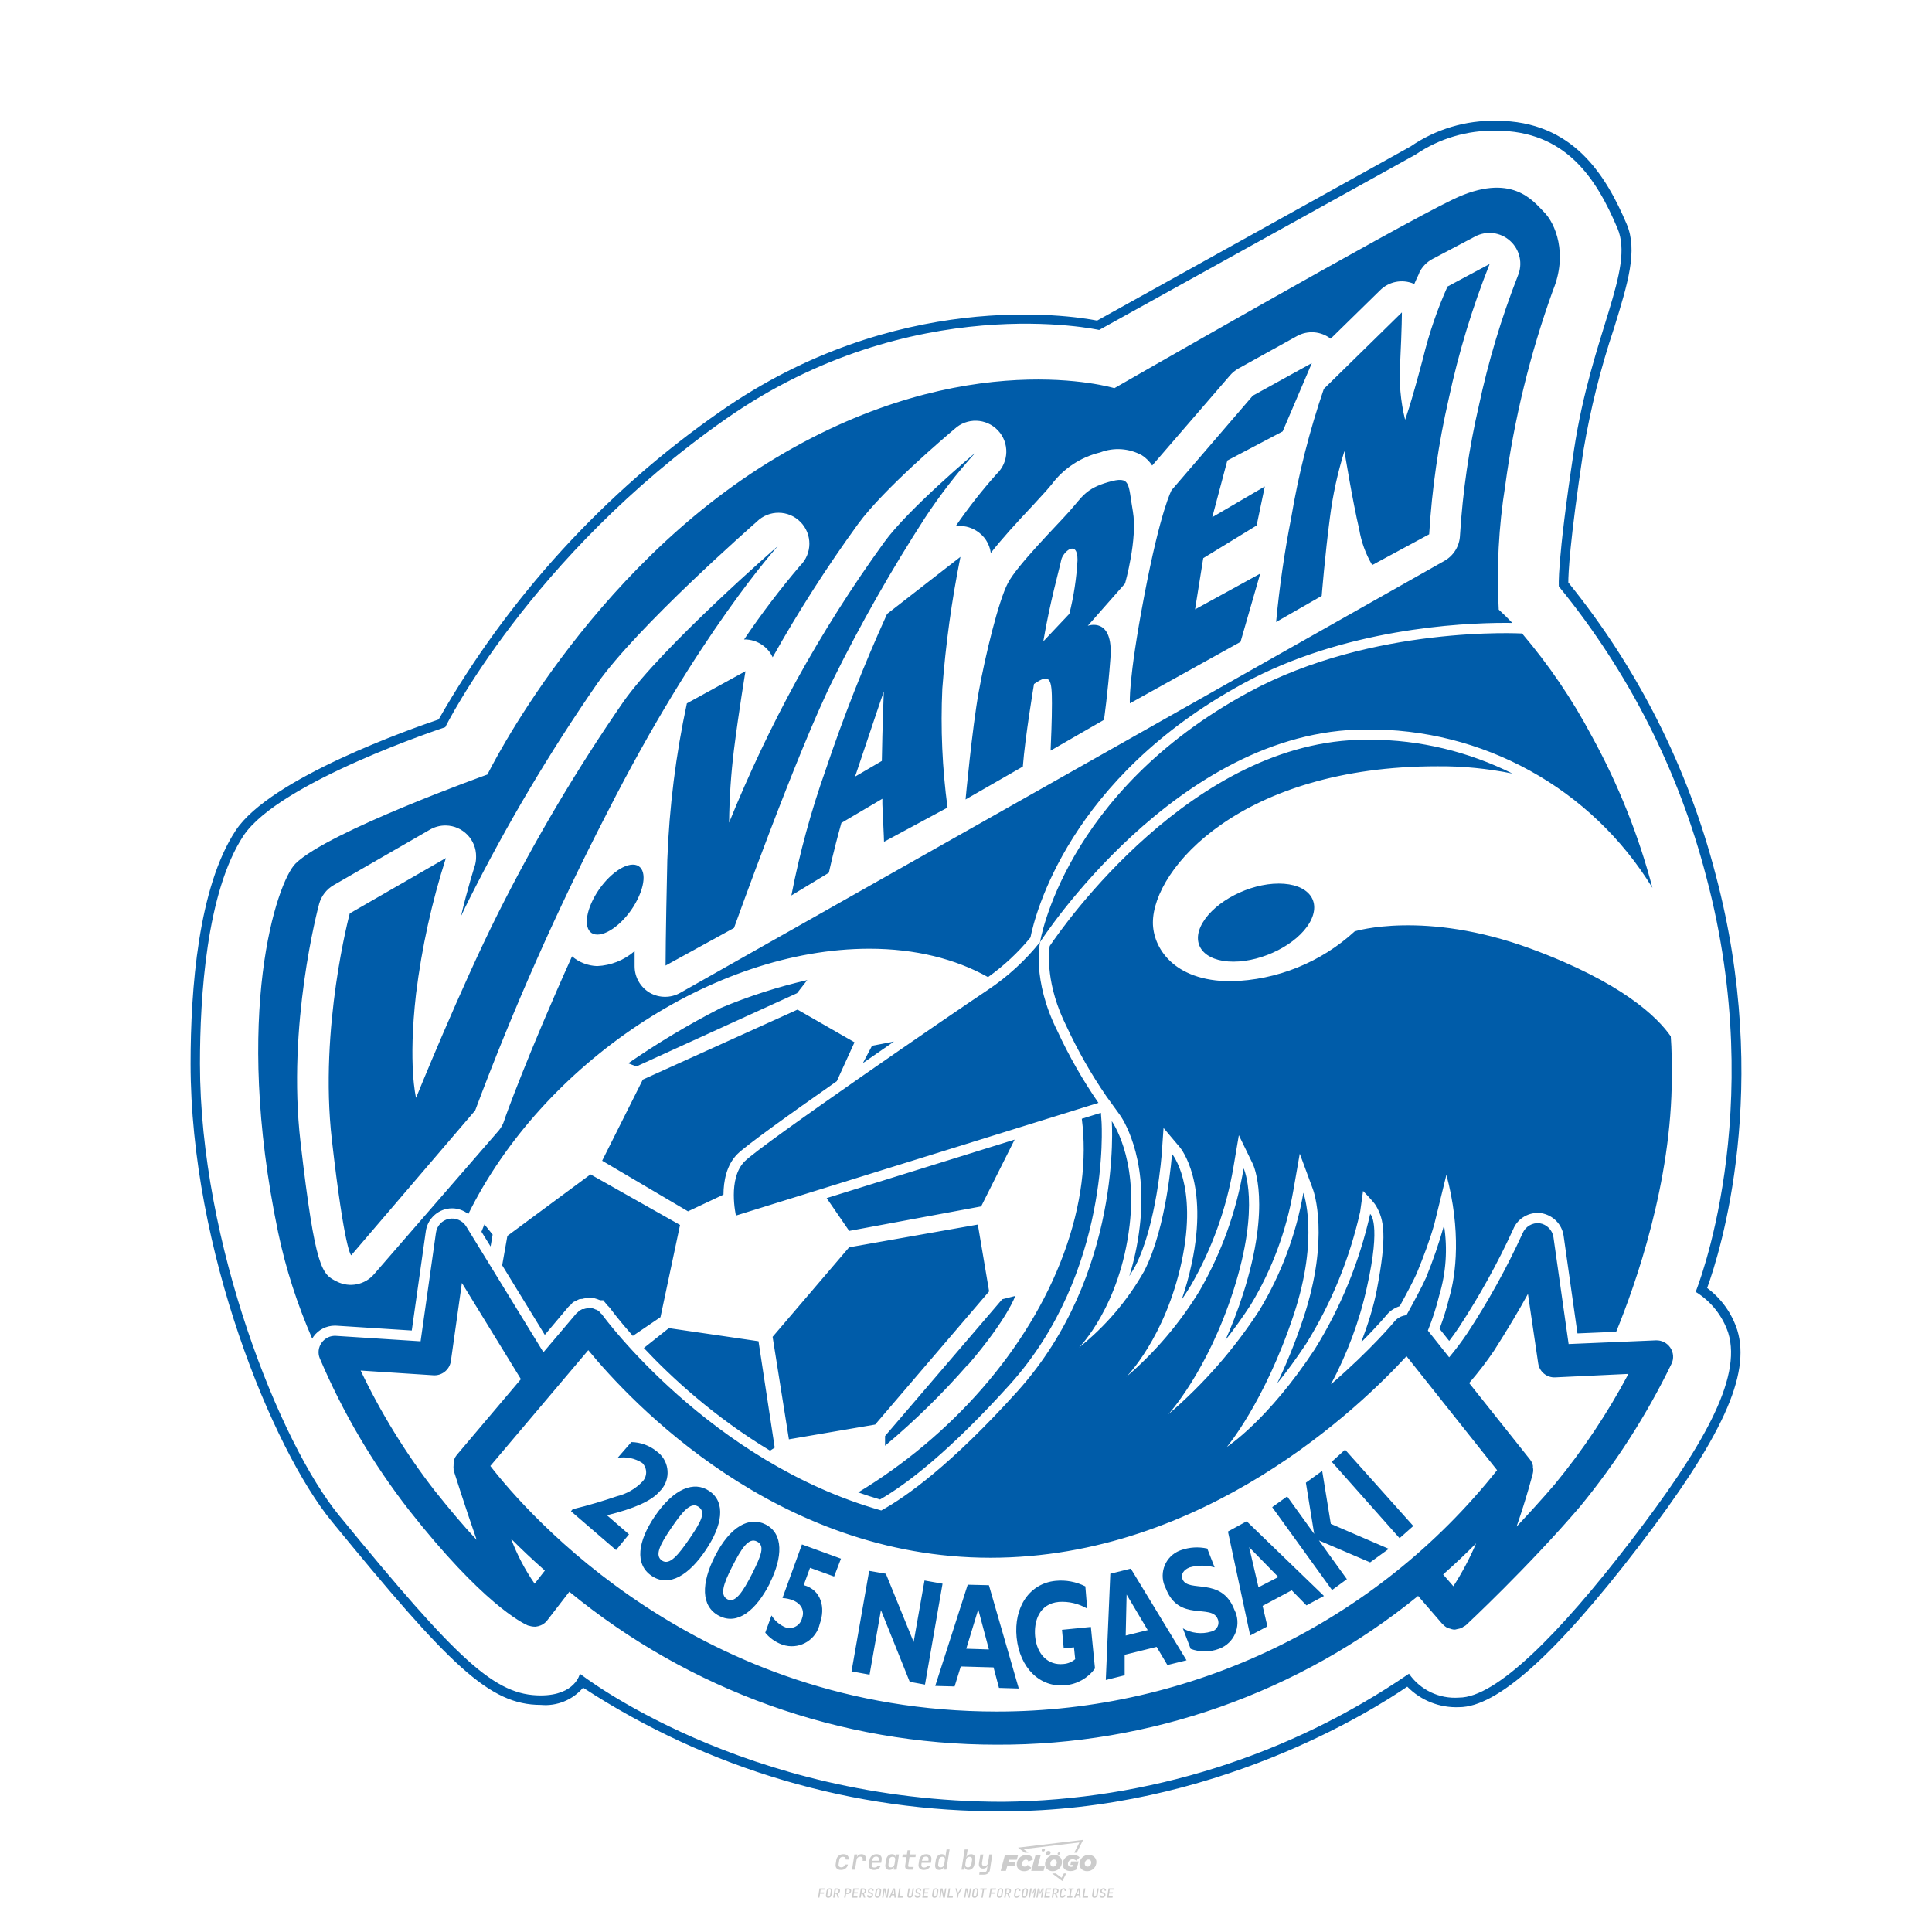 <?xml version="1.0" encoding="utf-8"?>
<!-- Created by @FCLOGO 2024-10-12 GMT+8 21:40:10 . https://fclogo.top/ -->
<!-- FOR PERSONAL USE ONLY NOT FOR COMMERCIAL USE -->
<svg version="1.1" xmlns="http://www.w3.org/2000/svg" xmlns:xlink="http://www.w3.org/1999/xlink" x="0px" y="0px"
	 viewBox="0 0 800 800" style="enable-background:new 0 0 800 800;" xml:space="preserve">
<path style="fill:#CCCCCC;" d="M348.22,774.3c-0.79,0-1.38-0.22-1.77-0.65c-0.39-0.44-0.53-1.03-0.41-1.79l0.25-1.65
	c0.12-0.75,0.45-1.35,0.98-1.78c0.53-0.44,1.19-0.65,1.98-0.65c0.76,0,1.33,0.2,1.72,0.6c0.39,0.4,0.55,0.94,0.47,1.62h-1.24
	c0.03-0.36-0.06-0.64-0.26-0.84c-0.2-0.2-0.5-0.3-0.89-0.3c-0.42,0-0.76,0.12-1.03,0.35c-0.27,0.23-0.43,0.56-0.5,0.99l-0.26,1.66
	c-0.07,0.44-0.01,0.77,0.19,1c0.19,0.23,0.5,0.35,0.92,0.35c0.39,0,0.72-0.1,0.98-0.3c0.26-0.2,0.44-0.48,0.52-0.85h1.24
	c-0.14,0.69-0.47,1.23-0.99,1.63C349.61,774.1,348.97,774.3,348.22,774.3z M352.8,774.19l1-6.29h1.19l-0.19,1.19
	c0.34-0.87,0.97-1.3,1.91-1.3c0.67,0,1.17,0.21,1.49,0.62c0.32,0.42,0.43,0.99,0.31,1.71l-0.07,0.42h-1.27l0.06-0.32
	c0.07-0.45,0.01-0.8-0.17-1.04c-0.18-0.24-0.48-0.36-0.88-0.36c-0.4,0-0.74,0.12-1.01,0.37c-0.27,0.24-0.43,0.59-0.5,1.03
	l-0.63,3.97H352.8z M361.91,774.3c-0.77,0-1.35-0.22-1.73-0.67c-0.38-0.45-0.51-1.04-0.4-1.77l0.25-1.65
	c0.08-0.49,0.26-0.92,0.52-1.28c0.26-0.37,0.6-0.65,1.01-0.85c0.41-0.2,0.87-0.3,1.38-0.3c0.77,0,1.35,0.22,1.73,0.67
	c0.39,0.45,0.52,1.04,0.39,1.77l-0.17,1.12h-3.85l-0.09,0.53c-0.15,0.95,0.22,1.43,1.11,1.43c0.72,0,1.17-0.25,1.37-0.74h1.22
	c-0.17,0.53-0.5,0.96-1.01,1.28C363.16,774.14,362.58,774.3,361.91,774.3z M361.23,770.22l-0.05,0.29l2.65-0.01l0.05-0.29
	c0.07-0.47,0.01-0.82-0.17-1.07c-0.18-0.25-0.49-0.37-0.92-0.37c-0.44,0-0.8,0.13-1.06,0.38
	C361.48,769.39,361.31,769.75,361.23,770.22z M368.33,774.3c-0.63,0-1.1-0.21-1.41-0.64c-0.31-0.42-0.4-1-0.27-1.73l0.27-1.77
	c0.11-0.73,0.39-1.31,0.84-1.74c0.44-0.43,0.98-0.64,1.61-0.64c0.47,0,0.83,0.12,1.09,0.35c0.26,0.24,0.39,0.56,0.38,0.96h0.02
	l0.17-1.2h1.24l-1,6.29h-1.22l0.19-1.2h-0.02c-0.12,0.41-0.35,0.73-0.69,0.97C369.2,774.18,368.8,774.3,368.33,774.3z
	 M368.93,773.23c0.39,0,0.72-0.12,0.98-0.36c0.26-0.24,0.43-0.57,0.5-1.01l0.25-1.65c0.07-0.43,0.01-0.76-0.18-1
	c-0.19-0.24-0.47-0.36-0.86-0.36c-0.4,0-0.72,0.12-0.98,0.35c-0.26,0.24-0.42,0.57-0.49,1.01l-0.25,1.65
	c-0.07,0.44-0.01,0.78,0.17,1.01C368.24,773.11,368.53,773.23,368.93,773.23z M376.35,774.19c-0.57,0-0.99-0.16-1.26-0.47
	c-0.27-0.31-0.36-0.75-0.27-1.32l0.54-3.39h-1.74l0.17-1.12h1.74l0.27-1.72h1.24l-0.27,1.72h2.47l-0.18,1.12h-2.46l-0.54,3.39
	c-0.08,0.44,0.1,0.66,0.53,0.66h1.72l-0.17,1.12H376.35z M382.5,774.3c-0.77,0-1.35-0.22-1.73-0.67c-0.38-0.45-0.52-1.04-0.4-1.77
	l0.25-1.65c0.08-0.49,0.26-0.92,0.52-1.28c0.26-0.37,0.6-0.65,1.01-0.85c0.41-0.2,0.87-0.3,1.38-0.3c0.77,0,1.35,0.22,1.73,0.67
	c0.39,0.45,0.52,1.04,0.39,1.77l-0.17,1.12h-3.85l-0.09,0.53c-0.15,0.95,0.22,1.43,1.11,1.43c0.72,0,1.17-0.25,1.37-0.74h1.22
	c-0.17,0.53-0.5,0.96-1.01,1.28C383.76,774.14,383.18,774.3,382.5,774.3z M381.83,770.22l-0.05,0.29l2.65-0.01l0.05-0.29
	c0.07-0.47,0.01-0.82-0.17-1.07c-0.18-0.25-0.49-0.37-0.92-0.37c-0.44,0-0.8,0.13-1.06,0.38
	C382.08,769.39,381.91,769.75,381.83,770.22z M388.92,774.3c-0.63,0-1.1-0.21-1.4-0.64c-0.3-0.42-0.39-1-0.28-1.73l0.27-1.77
	c0.11-0.73,0.39-1.31,0.84-1.74c0.44-0.43,0.98-0.64,1.61-0.64c0.47,0,0.83,0.12,1.09,0.35c0.26,0.24,0.39,0.56,0.38,0.96h0.02
	l0.21-1.47l0.3-1.8h1.24l-1.33,8.35h-1.22l0.19-1.2h-0.02c-0.12,0.41-0.35,0.73-0.69,0.97C389.8,774.18,389.4,774.3,388.92,774.3z
	 M389.53,773.23c0.39,0,0.72-0.12,0.98-0.36c0.26-0.24,0.43-0.57,0.5-1.01l0.25-1.65c0.08-0.43,0.02-0.76-0.17-1
	c-0.19-0.24-0.48-0.36-0.87-0.36c-0.4,0-0.72,0.12-0.98,0.35c-0.26,0.24-0.42,0.57-0.49,1.01l-0.25,1.65
	c-0.08,0.44-0.02,0.78,0.16,1.01C388.83,773.11,389.13,773.23,389.53,773.23z M401.02,774.3c-0.47,0-0.84-0.12-1.1-0.35
	c-0.26-0.23-0.39-0.56-0.38-0.97h-0.01l-0.19,1.2h-1.22l1.33-8.35h1.24l-0.29,1.8l-0.27,1.47h0.05c0.12-0.41,0.35-0.73,0.69-0.97
	c0.34-0.23,0.74-0.35,1.21-0.35c0.63,0,1.1,0.21,1.4,0.64c0.3,0.43,0.39,1.01,0.28,1.74l-0.27,1.77c-0.11,0.73-0.39,1.31-0.84,1.73
	C402.18,774.09,401.64,774.3,401.02,774.3z M400.77,773.23c0.4,0,0.72-0.12,0.98-0.35c0.26-0.23,0.42-0.57,0.5-1.01l0.25-1.65
	c0.07-0.43,0.01-0.77-0.17-1.01c-0.18-0.24-0.47-0.35-0.87-0.35c-0.39,0-0.72,0.12-0.98,0.36c-0.26,0.24-0.43,0.57-0.5,1l-0.25,1.65
	c-0.07,0.44-0.01,0.77,0.17,1.01C400.08,773.11,400.37,773.23,400.77,773.23z M405.47,776.25l0.17-1.06h1.93
	c0.64,0,1.01-0.3,1.1-0.9l0.1-0.67l0.21-1.19h-0.03c-0.12,0.42-0.35,0.74-0.68,0.97c-0.33,0.23-0.73,0.34-1.2,0.34
	c-0.63,0-1.09-0.2-1.4-0.6c-0.31-0.4-0.41-0.94-0.3-1.63l0.58-3.6h1.24l-0.56,3.48c-0.06,0.41,0,0.73,0.18,0.96
	c0.18,0.23,0.47,0.34,0.85,0.34c0.39,0,0.72-0.12,0.98-0.37c0.27-0.24,0.43-0.58,0.49-1.02l0.54-3.4h1.24l-1.01,6.41
	c-0.1,0.6-0.37,1.08-0.81,1.42c-0.44,0.35-1,0.52-1.67,0.52H405.47z M417.79,770.09h3.22l0.54-1.85h-5.47l-1.71,6.44h2.15l0.59-2.1
	h3.03l0.44-1.71h-3.03L417.79,770.09z M424.23,772.92c-0.59,0-1.02-0.39-1.02-1.12c0-0.88,0.63-1.76,1.61-1.76
	c0.49,0,0.88,0.24,1.02,0.78l1.95-0.83c-0.29-1.17-1.27-1.9-2.64-1.9c-2.78,0-4.15,2.15-4.15,3.9c0,1.76,1.27,2.83,3.07,2.83
	c1.37,0,2.34-0.59,2.98-1.42l-1.51-1.17C425.16,772.67,424.72,772.92,424.23,772.92z M430.91,768.23h-2.15l-1.76,6.44h5.12
	l0.49-1.85h-2.93L430.91,768.23z M439.75,771.01c0-1.66-1.32-2.93-3.22-2.93c-2.2,0-3.81,1.81-3.81,3.81c0,1.66,1.32,2.93,3.22,2.93
	C438.14,774.82,439.75,773.01,439.75,771.01z M434.92,771.7c0-0.83,0.59-1.71,1.51-1.71c0.78,0,1.17,0.54,1.17,1.22
	c0,0.83-0.59,1.71-1.51,1.71C435.31,772.92,434.92,772.38,434.92,771.7z M443.21,772.23h1.07l-0.2,0.68
	c-0.15,0.05-0.34,0.1-0.59,0.1c-0.68,0-1.27-0.39-1.27-1.22c0-1.02,0.73-1.9,1.95-1.9c0.59,0,1.12,0.24,1.51,0.59l1.37-1.37
	c-0.44-0.54-1.51-1.07-2.73-1.07c-2.59,0-4.29,1.76-4.29,3.86c0,2.05,1.61,2.88,3.22,2.88c0.93,0,1.85-0.29,2.49-0.68l0.93-3.32
	h-3.12L443.21,772.23z M450.78,768.08c-2.2,0-3.81,1.81-3.81,3.81c0,1.66,1.32,2.93,3.22,2.93c2.2,0,3.81-1.81,3.81-3.81
	C454,769.35,452.68,768.08,450.78,768.08z M450.34,772.92c-0.78,0-1.17-0.54-1.17-1.22c0-0.83,0.59-1.71,1.51-1.71
	c0.78,0,1.17,0.54,1.17,1.22C451.85,772.04,451.27,772.92,450.34,772.92z M437.94,767.5c-0.05,0.29,0.1,0.49,0.44,0.49
	s0.54-0.2,0.63-0.49c0.05-0.24-0.1-0.49-0.44-0.49C438.24,767.01,437.99,767.25,437.94,767.5z M432.13,765.5
	c-0.44,0-0.73,0.24-0.78,0.59c-0.05,0.34,0.1,0.59,0.54,0.59s0.73-0.24,0.78-0.59C432.77,765.74,432.57,765.5,432.13,765.5z
	 M433.01,767.3c-0.1,0.54,0.15,0.88,0.83,0.88c0.63,0,1.07-0.39,1.17-0.88s-0.15-0.88-0.83-0.88
	C433.5,766.43,433.11,766.82,433.01,767.3z M439.6,777.55l-2.44-1.81h-1.51l4.25,3.17l1.61-3.17h-0.98L439.6,777.55z M425.84,767.16
	l-2-1.46l23.13-2.78l-2.15,4.25h1.02l2.68-5.32l-26.99,3.22l2.78,2.1H425.84z M338.72,785.79l0.61-3.83h2.32l-0.08,0.52h-1.76
	l-0.18,1.14h1.63l-0.08,0.52h-1.62l-0.26,1.64H338.72z M342.97,785.84c-0.36,0-0.62-0.1-0.8-0.3c-0.17-0.2-0.23-0.47-0.18-0.82
	l0.27-1.7c0.06-0.34,0.2-0.61,0.44-0.82c0.24-0.2,0.54-0.3,0.89-0.3c0.36,0,0.62,0.1,0.8,0.3c0.17,0.2,0.24,0.47,0.18,0.81
	l-0.27,1.71c-0.06,0.34-0.2,0.62-0.44,0.82C343.63,785.74,343.33,785.84,342.97,785.84z M343.05,785.33c0.19,0,0.35-0.05,0.47-0.16
	c0.12-0.11,0.19-0.26,0.23-0.46l0.27-1.7c0.03-0.2,0.01-0.35-0.08-0.46c-0.08-0.11-0.22-0.16-0.41-0.16s-0.35,0.05-0.46,0.16
	c-0.12,0.1-0.19,0.26-0.22,0.46l-0.27,1.7c-0.03,0.2-0.01,0.35,0.08,0.46C342.72,785.28,342.86,785.33,343.05,785.33z M345,785.79
	l0.61-3.83h1.2c0.24,0,0.44,0.05,0.6,0.14c0.16,0.09,0.28,0.22,0.36,0.39c0.07,0.17,0.09,0.37,0.05,0.59
	c-0.04,0.26-0.14,0.48-0.3,0.67c-0.16,0.19-0.37,0.32-0.6,0.39l0.54,1.64h-0.62l-0.48-1.57h-0.54l-0.25,1.57H345z M345.89,783.71
	h0.64c0.19,0,0.35-0.06,0.48-0.17c0.13-0.11,0.21-0.26,0.24-0.45c0.03-0.19,0-0.35-0.09-0.46c-0.09-0.11-0.24-0.17-0.43-0.17h-0.64
	L345.89,783.71z M349.54,785.79l0.61-3.83h1.25c0.37,0,0.65,0.1,0.84,0.31c0.19,0.21,0.26,0.49,0.2,0.84
	c-0.04,0.23-0.12,0.44-0.25,0.61s-0.29,0.31-0.49,0.4c-0.2,0.09-0.42,0.14-0.66,0.14h-0.69l-0.24,1.52H349.54z M350.43,783.75h0.69
	c0.19,0,0.36-0.06,0.49-0.18c0.14-0.12,0.22-0.27,0.25-0.47c0.03-0.2,0-0.35-0.1-0.47c-0.1-0.12-0.25-0.18-0.44-0.18h-0.69
	L350.43,783.75z M352.75,785.79l0.61-3.83h2.25l-0.08,0.5h-1.7l-0.17,1.09h1.51l-0.08,0.5h-1.51l-0.19,1.24h1.69l-0.08,0.5H352.75z
	 M355.84,785.79l0.61-3.83h1.2c0.24,0,0.44,0.05,0.6,0.14c0.16,0.09,0.28,0.22,0.36,0.39c0.07,0.17,0.09,0.37,0.05,0.59
	c-0.04,0.26-0.14,0.48-0.3,0.67c-0.16,0.19-0.37,0.32-0.6,0.39l0.54,1.64h-0.62l-0.48-1.57h-0.54l-0.25,1.57H355.84z M356.74,783.71
	h0.64c0.19,0,0.35-0.06,0.48-0.17c0.13-0.11,0.21-0.26,0.24-0.45c0.03-0.19,0-0.35-0.09-0.46c-0.09-0.11-0.24-0.17-0.43-0.17h-0.64
	L356.74,783.71z M360.13,785.84c-0.39,0-0.67-0.1-0.87-0.29c-0.19-0.19-0.26-0.45-0.22-0.78h0.57c-0.03,0.17,0.01,0.31,0.12,0.41
	c0.11,0.1,0.27,0.15,0.48,0.15c0.2,0,0.37-0.05,0.5-0.15c0.13-0.1,0.21-0.23,0.24-0.4c0.02-0.15,0-0.28-0.06-0.39
	c-0.06-0.11-0.16-0.18-0.29-0.22l-0.46-0.14c-0.27-0.08-0.46-0.22-0.59-0.41c-0.13-0.19-0.17-0.42-0.13-0.68
	c0.04-0.21,0.11-0.39,0.23-0.55c0.12-0.16,0.27-0.28,0.46-0.37c0.19-0.09,0.4-0.13,0.64-0.13c0.35,0,0.62,0.1,0.8,0.29
	c0.18,0.19,0.25,0.44,0.2,0.76h-0.57c0.03-0.17,0-0.3-0.09-0.4c-0.09-0.1-0.23-0.14-0.42-0.14c-0.19,0-0.34,0.04-0.46,0.13
	c-0.12,0.09-0.19,0.21-0.21,0.38c-0.02,0.15-0.01,0.28,0.05,0.39c0.06,0.11,0.16,0.18,0.29,0.22l0.47,0.15
	c0.26,0.08,0.46,0.22,0.58,0.41c0.12,0.19,0.17,0.42,0.12,0.69c-0.04,0.22-0.12,0.41-0.24,0.57c-0.13,0.16-0.29,0.29-0.49,0.38
	C360.6,785.79,360.38,785.84,360.13,785.84z M363.27,785.84c-0.36,0-0.62-0.1-0.8-0.3c-0.17-0.2-0.23-0.47-0.18-0.82l0.27-1.7
	c0.06-0.34,0.2-0.61,0.44-0.82c0.24-0.2,0.54-0.3,0.89-0.3c0.36,0,0.62,0.1,0.8,0.3c0.17,0.2,0.24,0.47,0.18,0.81l-0.27,1.71
	c-0.06,0.34-0.2,0.62-0.44,0.82C363.92,785.74,363.62,785.84,363.27,785.84z M363.34,785.33c0.19,0,0.35-0.05,0.47-0.16
	c0.12-0.11,0.19-0.26,0.23-0.46l0.27-1.7c0.03-0.2,0.01-0.35-0.08-0.46c-0.08-0.11-0.22-0.16-0.41-0.16c-0.19,0-0.35,0.05-0.46,0.16
	c-0.12,0.1-0.19,0.26-0.22,0.46l-0.27,1.7c-0.03,0.2-0.01,0.35,0.08,0.46C363.02,785.28,363.15,785.33,363.34,785.33z
	 M365.28,785.79l0.61-3.83h0.71l0.62,3.19c0.01-0.1,0.02-0.22,0.03-0.36c0.01-0.14,0.03-0.29,0.04-0.44
	c0.02-0.15,0.04-0.29,0.06-0.41l0.31-1.98h0.52l-0.61,3.83h-0.71l-0.61-3.19c-0.01,0.09-0.02,0.21-0.03,0.34s-0.03,0.28-0.04,0.42
	c-0.02,0.15-0.04,0.28-0.06,0.41l-0.31,2.01H365.28z M368.23,785.79l1.59-3.83h0.75l0.37,3.83h-0.56l-0.07-0.97h-1.09l-0.39,0.97
	H368.23z M369.39,784.34h0.87l-0.09-1.1c-0.02-0.2-0.03-0.37-0.04-0.51c-0.01-0.14-0.01-0.24-0.01-0.3c-0.02,0.06-0.05,0.16-0.1,0.3
	c-0.05,0.14-0.11,0.31-0.19,0.5L369.39,784.34z M371.72,785.79l0.61-3.83h0.57l-0.52,3.31h1.67l-0.08,0.52H371.72z M376.68,785.84
	c-0.37,0-0.63-0.1-0.8-0.3c-0.17-0.2-0.22-0.48-0.17-0.82l0.44-2.76h0.57l-0.44,2.76c-0.03,0.2-0.01,0.35,0.07,0.46
	c0.08,0.11,0.21,0.17,0.41,0.17c0.19,0,0.35-0.06,0.46-0.17c0.12-0.11,0.19-0.27,0.22-0.46l0.44-2.76h0.57l-0.44,2.76
	c-0.06,0.35-0.2,0.62-0.43,0.82C377.35,785.74,377.05,785.84,376.68,785.84z M379.84,785.84c-0.39,0-0.67-0.1-0.87-0.29
	c-0.19-0.19-0.26-0.45-0.22-0.78h0.57c-0.03,0.17,0.01,0.31,0.12,0.41c0.11,0.1,0.27,0.15,0.48,0.15c0.2,0,0.37-0.05,0.5-0.15
	c0.13-0.1,0.21-0.23,0.24-0.4c0.02-0.15,0-0.28-0.06-0.39c-0.06-0.11-0.16-0.18-0.29-0.22l-0.46-0.14
	c-0.27-0.08-0.46-0.22-0.59-0.41c-0.13-0.19-0.17-0.42-0.13-0.68c0.04-0.21,0.11-0.39,0.23-0.55s0.27-0.28,0.46-0.37
	c0.19-0.09,0.4-0.13,0.64-0.13c0.35,0,0.62,0.1,0.8,0.29c0.18,0.19,0.25,0.44,0.2,0.76h-0.57c0.03-0.17,0-0.3-0.09-0.4
	c-0.09-0.1-0.23-0.14-0.42-0.14c-0.19,0-0.34,0.04-0.46,0.13c-0.12,0.09-0.19,0.21-0.21,0.38c-0.02,0.15-0.01,0.28,0.05,0.39
	c0.06,0.11,0.16,0.18,0.29,0.22l0.47,0.15c0.26,0.08,0.46,0.22,0.58,0.41c0.12,0.19,0.17,0.42,0.12,0.69
	c-0.04,0.22-0.12,0.41-0.24,0.57c-0.13,0.16-0.29,0.29-0.49,0.38C380.31,785.79,380.09,785.84,379.84,785.84z M381.91,785.79
	l0.61-3.83h2.25l-0.08,0.5h-1.7l-0.17,1.09h1.51l-0.08,0.5h-1.51l-0.19,1.24h1.69l-0.08,0.5H381.91z M386.94,785.84
	c-0.36,0-0.62-0.1-0.8-0.3c-0.17-0.2-0.23-0.47-0.18-0.82l0.27-1.7c0.06-0.34,0.2-0.61,0.44-0.82c0.24-0.2,0.54-0.3,0.89-0.3
	c0.36,0,0.62,0.1,0.8,0.3c0.17,0.2,0.24,0.47,0.18,0.81l-0.27,1.71c-0.06,0.34-0.2,0.62-0.44,0.82
	C387.6,785.74,387.3,785.84,386.94,785.84z M387.02,785.33c0.19,0,0.35-0.05,0.47-0.16c0.12-0.11,0.19-0.26,0.23-0.46l0.27-1.7
	c0.03-0.2,0.01-0.35-0.08-0.46c-0.08-0.11-0.22-0.16-0.41-0.16c-0.19,0-0.35,0.05-0.46,0.16c-0.12,0.1-0.19,0.26-0.22,0.46
	l-0.27,1.7c-0.03,0.2-0.01,0.35,0.08,0.46C386.7,785.28,386.83,785.33,387.02,785.33z M388.95,785.79l0.61-3.83h0.71l0.62,3.19
	c0.01-0.1,0.02-0.22,0.03-0.36c0.01-0.14,0.03-0.29,0.04-0.44c0.02-0.15,0.04-0.29,0.06-0.41l0.31-1.98h0.52l-0.61,3.83h-0.71
	l-0.61-3.19c-0.01,0.09-0.02,0.21-0.03,0.34c-0.01,0.13-0.03,0.28-0.04,0.42c-0.02,0.15-0.04,0.28-0.06,0.41l-0.31,2.01H388.95z
	 M392.25,785.79l0.61-3.83h0.57l-0.52,3.31h1.67l-0.08,0.52H392.25z M396.12,785.79l0.22-1.41l-0.75-2.42h0.58l0.45,1.45
	c0.03,0.09,0.05,0.18,0.07,0.27c0.02,0.08,0.03,0.15,0.03,0.19c0.02-0.04,0.05-0.1,0.09-0.19c0.04-0.08,0.09-0.17,0.14-0.27
	l0.9-1.45h0.6l-1.53,2.42l-0.22,1.41H396.12z M399.22,785.79l0.61-3.83h0.71l0.62,3.19c0.01-0.1,0.02-0.22,0.03-0.36
	c0.01-0.14,0.03-0.29,0.04-0.44c0.02-0.15,0.04-0.29,0.06-0.41l0.31-1.98h0.52l-0.61,3.83h-0.71l-0.61-3.19
	c-0.01,0.09-0.02,0.21-0.03,0.34c-0.01,0.13-0.03,0.28-0.04,0.42c-0.02,0.15-0.04,0.28-0.06,0.41l-0.31,2.01H399.22z M403.51,785.84
	c-0.36,0-0.62-0.1-0.8-0.3c-0.18-0.2-0.23-0.47-0.18-0.82l0.27-1.7c0.06-0.34,0.2-0.61,0.44-0.82c0.24-0.2,0.54-0.3,0.89-0.3
	c0.36,0,0.62,0.1,0.8,0.3c0.17,0.2,0.24,0.47,0.18,0.81l-0.27,1.71c-0.06,0.34-0.2,0.62-0.44,0.82
	C404.16,785.74,403.86,785.84,403.51,785.84z M403.58,785.33c0.19,0,0.35-0.05,0.47-0.16c0.12-0.11,0.19-0.26,0.23-0.46l0.27-1.7
	c0.03-0.2,0.01-0.35-0.08-0.46c-0.08-0.11-0.22-0.16-0.41-0.16c-0.19,0-0.35,0.05-0.46,0.16c-0.12,0.1-0.19,0.26-0.22,0.46
	l-0.27,1.7c-0.03,0.2-0.01,0.35,0.08,0.46C403.26,785.28,403.4,785.33,403.58,785.33z M406.38,785.79l0.52-3.31h-1.02l0.08-0.52
	h2.62l-0.08,0.52h-1.03l-0.52,3.31H406.38z M409.52,785.79l0.61-3.83h2.32l-0.08,0.52h-1.76l-0.18,1.14h1.63l-0.08,0.52h-1.62
	l-0.26,1.64H409.52z M413.77,785.84c-0.36,0-0.62-0.1-0.8-0.3c-0.18-0.2-0.23-0.47-0.18-0.82l0.27-1.7c0.06-0.34,0.2-0.61,0.44-0.82
	c0.24-0.2,0.54-0.3,0.89-0.3c0.36,0,0.62,0.1,0.8,0.3c0.17,0.2,0.24,0.47,0.18,0.81l-0.27,1.71c-0.06,0.34-0.2,0.62-0.44,0.82
	C414.42,785.74,414.13,785.84,413.77,785.84z M413.85,785.33c0.19,0,0.35-0.05,0.47-0.16c0.12-0.11,0.19-0.26,0.23-0.46l0.27-1.7
	c0.03-0.2,0.01-0.35-0.08-0.46c-0.08-0.11-0.22-0.16-0.41-0.16c-0.19,0-0.35,0.05-0.46,0.16c-0.12,0.1-0.19,0.26-0.22,0.46
	l-0.27,1.7c-0.03,0.2-0.01,0.35,0.08,0.46C413.52,785.28,413.66,785.33,413.85,785.33z M415.8,785.79l0.61-3.83h1.2
	c0.24,0,0.44,0.05,0.6,0.14c0.16,0.09,0.28,0.22,0.36,0.39c0.07,0.17,0.09,0.37,0.05,0.59c-0.04,0.26-0.14,0.48-0.3,0.67
	c-0.16,0.19-0.37,0.32-0.6,0.39l0.54,1.64h-0.62l-0.48-1.57h-0.54l-0.25,1.57H415.8z M416.69,783.71h0.64
	c0.19,0,0.35-0.06,0.48-0.17c0.13-0.11,0.21-0.26,0.24-0.45c0.03-0.19,0-0.35-0.09-0.46c-0.09-0.11-0.24-0.17-0.43-0.17h-0.64
	L416.69,783.71z M420.91,785.84c-0.36,0-0.63-0.1-0.81-0.3c-0.18-0.2-0.24-0.47-0.19-0.82l0.27-1.7c0.06-0.35,0.21-0.62,0.45-0.82
	s0.55-0.3,0.91-0.3c0.36,0,0.63,0.1,0.81,0.3c0.18,0.2,0.24,0.47,0.19,0.82h-0.57c0.03-0.2,0-0.35-0.09-0.46
	c-0.09-0.11-0.23-0.16-0.42-0.16c-0.19,0-0.35,0.05-0.48,0.16c-0.12,0.1-0.2,0.26-0.23,0.45l-0.27,1.71c-0.03,0.2,0,0.35,0.09,0.46
	c0.09,0.11,0.23,0.16,0.42,0.16c0.19,0,0.35-0.05,0.47-0.16c0.12-0.11,0.2-0.26,0.23-0.46h0.57c-0.03,0.23-0.11,0.43-0.24,0.59
	c-0.12,0.17-0.28,0.3-0.47,0.39C421.36,785.79,421.14,785.84,420.91,785.84z M424.03,785.84c-0.36,0-0.62-0.1-0.8-0.3
	c-0.18-0.2-0.23-0.47-0.18-0.82l0.27-1.7c0.06-0.34,0.2-0.61,0.44-0.82c0.24-0.2,0.54-0.3,0.89-0.3c0.36,0,0.62,0.1,0.8,0.3
	c0.17,0.2,0.24,0.47,0.18,0.81l-0.27,1.71c-0.06,0.34-0.2,0.62-0.44,0.82C424.69,785.74,424.39,785.84,424.03,785.84z
	 M424.11,785.33c0.19,0,0.35-0.05,0.47-0.16c0.12-0.11,0.19-0.26,0.23-0.46l0.27-1.7c0.03-0.2,0.01-0.35-0.08-0.46
	c-0.08-0.11-0.22-0.16-0.41-0.16c-0.19,0-0.35,0.05-0.46,0.16c-0.12,0.1-0.19,0.26-0.22,0.46l-0.27,1.7
	c-0.03,0.2-0.01,0.35,0.08,0.46C423.79,785.28,423.92,785.33,424.11,785.33z M425.97,785.79l0.61-3.83h0.69l0.18,1.23
	c0.02,0.12,0.04,0.23,0.05,0.33c0.01,0.1,0.02,0.18,0.03,0.24c0.02-0.06,0.05-0.14,0.09-0.24c0.04-0.11,0.09-0.22,0.15-0.34
	l0.57-1.22h0.71l-0.61,3.83h-0.54l0.2-1.29c0.02-0.17,0.06-0.35,0.1-0.55c0.04-0.2,0.09-0.4,0.14-0.61c0.05-0.2,0.1-0.4,0.14-0.59
	c0.05-0.19,0.09-0.35,0.13-0.49l-0.86,1.86h-0.55l-0.28-1.86c0,0.14-0.01,0.29-0.02,0.47c-0.01,0.18-0.02,0.37-0.04,0.57
	c-0.02,0.2-0.04,0.41-0.06,0.61c-0.02,0.2-0.05,0.4-0.08,0.57l-0.2,1.29H425.97z M429.11,785.79l0.61-3.83h0.69l0.18,1.23
	c0.02,0.12,0.04,0.23,0.05,0.33c0.01,0.1,0.02,0.18,0.03,0.24c0.02-0.06,0.05-0.14,0.09-0.24c0.04-0.11,0.09-0.22,0.15-0.34
	l0.57-1.22h0.71l-0.61,3.83h-0.54l0.2-1.29c0.02-0.17,0.06-0.35,0.1-0.55c0.04-0.2,0.09-0.4,0.14-0.61c0.05-0.2,0.1-0.4,0.14-0.59
	c0.05-0.19,0.09-0.35,0.13-0.49l-0.86,1.86h-0.55l-0.28-1.86c0,0.14-0.01,0.29-0.02,0.47c-0.01,0.18-0.02,0.37-0.04,0.57
	c-0.02,0.2-0.04,0.41-0.06,0.61c-0.02,0.2-0.05,0.4-0.08,0.57l-0.2,1.29H429.11z M432.41,785.79l0.61-3.83h2.25l-0.08,0.5h-1.7
	l-0.17,1.09h1.51l-0.08,0.5h-1.51l-0.19,1.24h1.69l-0.08,0.5H432.41z M435.51,785.79l0.61-3.83h1.2c0.24,0,0.44,0.05,0.6,0.14
	c0.16,0.09,0.28,0.22,0.36,0.39c0.07,0.17,0.09,0.37,0.05,0.59c-0.04,0.26-0.14,0.48-0.3,0.67c-0.16,0.19-0.37,0.32-0.6,0.39
	l0.54,1.64h-0.62l-0.48-1.57h-0.54l-0.25,1.57H435.51z M436.4,783.71h0.64c0.19,0,0.35-0.06,0.48-0.17
	c0.13-0.11,0.21-0.26,0.24-0.45c0.03-0.19,0-0.35-0.09-0.46c-0.09-0.11-0.24-0.17-0.43-0.17h-0.64L436.4,783.71z M439.8,785.84
	c-0.36,0-0.63-0.1-0.81-0.3c-0.18-0.2-0.24-0.47-0.19-0.82l0.27-1.7c0.06-0.35,0.21-0.62,0.45-0.82s0.55-0.3,0.91-0.3
	c0.36,0,0.63,0.1,0.81,0.3c0.18,0.2,0.24,0.47,0.19,0.82h-0.57c0.03-0.2,0-0.35-0.09-0.46c-0.09-0.11-0.23-0.16-0.42-0.16
	c-0.19,0-0.35,0.05-0.47,0.16c-0.12,0.1-0.2,0.26-0.23,0.45l-0.27,1.71c-0.03,0.2,0,0.35,0.09,0.46c0.09,0.11,0.23,0.16,0.42,0.16
	s0.35-0.05,0.47-0.16c0.12-0.11,0.2-0.26,0.23-0.46h0.57c-0.03,0.23-0.11,0.43-0.24,0.59c-0.12,0.17-0.28,0.3-0.47,0.39
	C440.25,785.79,440.04,785.84,439.8,785.84z M441.88,785.79l0.08-0.5h0.78l0.45-2.82h-0.78l0.08-0.5h2.13l-0.08,0.5h-0.78
	l-0.45,2.82h0.78l-0.08,0.5H441.88z M444.74,785.79l1.59-3.83h0.75l0.37,3.83h-0.56l-0.07-0.97h-1.09l-0.39,0.97H444.74z
	 M445.9,784.34h0.87l-0.09-1.1c-0.02-0.2-0.03-0.37-0.04-0.51c-0.01-0.14-0.01-0.24-0.01-0.3c-0.02,0.06-0.05,0.16-0.1,0.3
	c-0.05,0.14-0.11,0.31-0.19,0.5L445.9,784.34z M448.24,785.79l0.61-3.83h0.57l-0.52,3.31h1.67l-0.08,0.52H448.24z M453.19,785.84
	c-0.37,0-0.63-0.1-0.8-0.3c-0.17-0.2-0.22-0.48-0.17-0.82l0.44-2.76h0.57l-0.44,2.76c-0.03,0.2-0.01,0.35,0.07,0.46
	c0.08,0.11,0.21,0.17,0.41,0.17c0.19,0,0.35-0.06,0.46-0.17c0.12-0.11,0.19-0.27,0.22-0.46l0.44-2.76h0.57l-0.44,2.76
	c-0.06,0.35-0.2,0.62-0.43,0.82C453.86,785.74,453.56,785.84,453.19,785.84z M456.36,785.84c-0.39,0-0.67-0.1-0.87-0.29
	c-0.19-0.19-0.26-0.45-0.22-0.78h0.57c-0.03,0.17,0.01,0.31,0.12,0.41c0.11,0.1,0.27,0.15,0.48,0.15c0.2,0,0.37-0.05,0.5-0.15
	s0.21-0.23,0.24-0.4c0.02-0.15,0-0.28-0.06-0.39c-0.06-0.11-0.16-0.18-0.29-0.22l-0.46-0.14c-0.27-0.08-0.46-0.22-0.59-0.41
	c-0.13-0.19-0.17-0.42-0.13-0.68c0.04-0.21,0.11-0.39,0.23-0.55c0.12-0.16,0.27-0.28,0.46-0.37c0.19-0.09,0.4-0.13,0.64-0.13
	c0.35,0,0.62,0.1,0.8,0.29c0.18,0.19,0.25,0.44,0.2,0.76h-0.57c0.03-0.17,0-0.3-0.09-0.4c-0.09-0.1-0.23-0.14-0.42-0.14
	c-0.19,0-0.34,0.04-0.46,0.13c-0.12,0.09-0.19,0.21-0.21,0.38c-0.02,0.15-0.01,0.28,0.05,0.39c0.06,0.11,0.16,0.18,0.29,0.22
	l0.47,0.15c0.26,0.08,0.46,0.22,0.58,0.41c0.12,0.19,0.17,0.42,0.12,0.69c-0.04,0.22-0.12,0.41-0.24,0.57
	c-0.13,0.16-0.29,0.29-0.49,0.38C456.82,785.79,456.6,785.84,456.36,785.84z M458.42,785.79l0.61-3.83h2.25l-0.08,0.5h-1.7
	l-0.17,1.09h1.51l-0.08,0.5h-1.51l-0.19,1.24h1.69l-0.08,0.5H458.42z"/>
<path style="fill:#005CA9;" d="M706.89,533.33c5.3-14.59,26.94-82.81,3.52-171.14c-11.44-44.23-32.25-85.5-61.01-121
	c0-3.48,0.51-16.5,6.24-54.52c2.91-17.27,7.17-34.3,12.73-50.91c5.73-18.58,9.84-31.99,5.22-42.93
	c-8.49-19.94-22.1-42.81-53.92-42.81c-12.67-0.28-25.11,3.43-35.55,10.61l-129.82,72.12c-11.45-2.21-83.41-13.19-156.21,37.76
	c-47.79,33.3-87.57,76.82-116.46,127.4c-10.39,3.52-69.79,24.18-84.09,46.07c-15.4,23.46-18.62,65.42-18.62,96.48
	c0,77.04,33.94,159.52,58.38,189.43c49,59.86,65.29,76.07,86.63,76.07c6.65,0.62,13.19-2.04,17.52-7.13
	c51.7,33.77,112.2,51.57,173.94,51.17c86.8,0,152.73-41.58,167.33-51.59c5.63,5.75,13.43,8.83,21.47,8.49
	c15.66,0,39.88-21.68,74.12-66.23c34.83-45.44,46.67-71.44,41.07-89.86C717.14,543.82,712.78,537.7,706.89,533.33z M675.16,638.24
	c-29.66,38.61-55.7,64.7-70.98,64.7c-8.18,0.61-16.07-3.15-20.75-9.89c-49.53,33.94-108.01,52.39-168.05,53.03
	c-107.85,0-175.26-53.03-175.26-53.03s-1.82,8.99-16.21,8.99c-18.84,0-33.81-13.79-83.58-74.63
	c-24.27-29.66-57.53-112.39-57.53-186.97c0-27.7,2.67-71.02,17.99-94.35c14.93-22.44,83.58-44.97,83.58-44.97
	s35.04-70.81,116.16-127.62c77.21-54.05,154.6-36.87,154.6-36.87l131.05-72.63c9.79-6.67,21.42-10.12,33.26-9.88
	c28.72,0,41.49,19.47,50.32,40.43c7.21,16.97-10.78,44-17.99,91.64c-7.21,47.64-6.28,56.64-6.28,56.64
	c28.84,35.26,49.68,76.35,61.09,120.45c25.88,97.58-4.45,171.65-4.45,171.65c6.35,3.9,11.13,9.91,13.49,16.97
	C721.49,570.92,704.81,599.64,675.16,638.24z M320.79,599.42l-1.91,1.27c-23.25-14-41.07-30.55-52.27-42.51l10.35-8.23l37.12,5.43
	L320.79,599.42z M281.59,507.23l-8.1,38.18l-11.45,7.76c-5.94-6.7-9.12-11.07-9.21-11.2l-0.13-0.21l-0.21-0.21
	c-0.21-0.3-0.51-0.59-0.81-0.85c-0.13-0.13-1.57-1.87-1.57-1.87l-0.3-0.42h-1.23c-0.17-0.04-0.34-0.13-0.51-0.17
	c-0.51-0.21-1.02-0.42-1.57-0.55l-0.55-0.17h-2.38c-0.85,0-1.7,0.08-2.5,0.34h-0.25l-0.85,0.08l-0.59,0.25
	c-0.38,0.17-0.76,0.38-1.15,0.59l-1.02,0.47l-0.76,0.93c-0.3,0.21-0.64,0.51-1.02,0.89l-9.84,11.67l-17.65-28.81l2.16-12.18
	l34.41-25.46L281.59,507.23z M353.83,431.59l-7.34,16.12c-19.9,13.92-37.76,26.77-41.15,30.16c-4.58,4.58-5.73,11.29-5.77,16.8
	l-14.68,6.92l-35.55-20.96l16.84-33.6l64.06-28.98L353.83,431.59z M263.5,441.6l-3.35-1.32c12.28-8.48,25.11-16.15,38.4-22.95
	c11.56-4.84,23.51-8.69,35.72-11.5l-4.24,5.43L263.5,441.6z M203.99,511.22l-0.85,4.92l-3.78-6.11c0.38-1.02,0.81-2.04,1.23-3.05
	L203.99,511.22z M370.17,431.29c-4.2,2.88-8.53,5.9-12.86,8.91l3.78-7.17L370.17,431.29z M420.14,471.89l-13.87,27.66l-54.64,10.14
	l-9.33-13.58L420.14,471.89z M409.57,534.73l-47.18,55.15l-35.72,6.11l-6.75-42.43l31.69-37.08l53.29-9.42L409.57,534.73z
	 M415.01,537.99l5.39-1.36c0,0-3.22,9.46-19.39,28.34h-0.17c-10.56,12.11-22.05,23.37-34.36,33.69v-4.03L415.01,537.99z
	 M184.63,355.31l-39.8,22.91c0,0-12.73,47.22-7.42,93.68c5.3,46.46,8.02,47.9,8.02,47.9l51.33-59.99
	c15.78-42.19,34.05-83.4,54.73-123.42c37.63-74.12,70.64-110.31,70.64-110.31s-47.86,41.58-64.02,64.53
	c-19.31,27.96-36.65,57.23-51.89,87.61c-15.57,31.01-33.94,76.37-33.94,76.37s-3.39-13.45,0-43.1
	C174.65,392.41,178.78,373.61,184.63,355.31z M263.93,372.49c4.03-8.02,3.22-14.47-1.87-14.47c-5.09,0-12.47,6.45-16.5,14.47
	S242.29,387,247.38,387S259.98,380.51,263.93,372.49z M284.42,291.25c-4.58,21.3-7.29,42.97-8.1,64.74
	c-0.72,31.65-0.72,43.83-0.72,43.83l28.34-15.57c0,0,26.26-73.31,41.11-103.01c11.37-22.98,24.05-45.29,37.97-66.82
	c6.26-9.51,13.24-18.53,20.87-26.98c0,0-27.92,23.42-37.76,37.08c-13.29,18.34-25.43,37.48-36.36,57.32
	c-10.41,19.05-19.72,38.68-27.87,58.8c0.11-10.16,0.79-20.3,2.04-30.38c2.04-16.16,4.75-32.33,4.75-32.33L284.42,291.25z
	 M390.19,285.18c1.38-18.34,3.88-36.57,7.51-54.6l-30.38,23.63c-9.58,21.1-18.08,42.68-25.46,64.66
	c-6.01,16.93-10.74,34.29-14.17,51.93l15.53-9.42c0,0,1.78-8.49,5.18-20.62l16.97-10.01c0,0.81,0,1.61,0,2.29
	c0.68,14.17,0.68,15.53,0.68,15.53l26.3-14.17C390.16,318.09,389.44,301.62,390.19,285.18z M354.51,320.27
	c7.42-22.27,11.45-33.94,11.45-33.94s-0.59,14.81-0.81,28.76l-11.24,6.58C354.12,321.33,354.34,320.82,354.51,320.27z M469.1,211.74
	c-2.04-11.5-0.68-14.85-10.14-12.13s-10.73,6.02-16.16,12.13c-5.43,6.11-21.55,22.23-25.46,29.7s-9.38,30.04-12.09,45.14
	c-2.72,15.1-5.43,44.46-5.43,44.46l23.72-13.62c0.89-11.96,4.62-34.19,4.62-34.19c6.75-4.71,7.42-2.04,7.42,8.06
	c0,7.17-0.38,15.36-0.55,19.52l22.1-12.73c0,0,1.65-11.45,2.67-25.46c1.36-17.52-9.38-13.49-9.38-13.49l15.44-17.52
	C465.87,241.61,471.09,223.2,469.1,211.74z M442.79,254.17l-10.78,11.41c2.72-16.16,6.75-30.33,7.42-33.69
	c0.68-3.35,6.75-8.74,6.75,0c-0.42,7.53-1.55,15-3.39,22.32V254.17z M531.12,178.65l12.09-28.3l-24.44,13.49l-33.64,39.12
	c0,0-4.54,8.1-11.33,43.78s-5.94,44.5-5.94,44.5l45.82-25.46l8.15-28.26l-26.98,14.81l3.39-21.21l22.1-13.53l3.39-16.16
	l-21.76,12.73l6.24-23.46L531.12,178.65z M528.41,257.56l18.88-10.82c0,0,1.36-16.97,3.39-32.33c1.18-9.37,3.19-18.61,6.02-27.62
	c0,0,3.39,20.87,6.11,32.33c0.86,5.24,2.69,10.28,5.39,14.85l23.59-12.73c1.15-18.84,3.84-37.56,8.06-55.96
	c4.08-19.1,9.76-37.81,16.97-55.96l-17.44,9.33c-4.28,9.57-7.67,19.51-10.14,29.7c-5.35,20.24-7.42,25.46-7.42,25.46
	c-1.89-7.71-2.58-15.67-2.04-23.59c0.72-14.81,0.72-20.87,0.72-20.87l-32.33,31.69c-5.94,17.35-10.45,35.16-13.49,53.24
	C531.87,228.6,529.78,243.04,528.41,257.56z M542.28,382.08c-5.18,8.91-19.3,16.12-31.56,16.12s-17.99-7.21-12.73-16.12
	c5.26-8.91,19.3-16.21,31.52-16.21S547.46,373.09,542.28,382.08z M430.66,390.1c0,0-3.56,15.36,7.21,36.87
	c4.8,10.36,10.48,20.3,16.97,29.7l-150.1,46.67c0,0-3.56-15.27,3.61-22.44s87.18-62.03,100.72-71.02
	C417.24,404.42,424.52,397.76,430.66,390.1z M430.66,390.1c0,0,56.64-88.03,134.79-88.03c48.4-0.64,93.55,24.29,118.79,65.59
	c-5.77-21.93-14.22-43.06-25.16-62.92c-8.04-15.14-17.7-29.37-28.81-42.43c0,0-61.86-3.52-113.19,24.31
	C440.55,328.11,430.66,390.1,430.66,390.1z M691.62,558.02c-1.33-1.96-3.57-3.1-5.94-3.01l-36.15,1.53l-6.28-44.25
	c-0.44-2.95-2.74-5.29-5.68-5.77c-3.06-0.36-5.98,1.38-7.13,4.24c-6.55,14.3-14.18,28.09-22.82,41.24
	c-2.34,3.48-4.86,6.84-7.55,10.05l-8.82-11.09c1.91-4.72,3.49-9.58,4.7-14.53c2.83-9.4,3.52-19.32,1.99-29.02
	c-2.07,7.33-4.55,14.54-7.42,21.59c-1.6,3.58-4.79,9.56-8.14,15.61h-0.22c-0.73,0.09-1.45,0.29-2.12,0.59l-0.38,0.21
	c-0.8,0.39-1.51,0.94-2.08,1.61c-0.25,0.31-9.77,11.79-26.47,26.2c6.73-12.66,11.82-26.13,14.89-40.16
	c6.07-26.98,1.36-30.38,1.36-30.38c-4.45,19.8-12.2,38.72-22.91,55.96c-19.56,29.7-36.4,40.47-36.4,40.47s15.57-18.41,27.62-54.6
	c10.78-32.37,4.03-50.61,4.03-50.61c-3,17.18-9.16,33.65-18.16,48.58c-10.45,16.12-23.16,30.66-37.76,43.15
	c0,0,16.12-17.52,26.94-51.21c11.45-35.76,4.24-50.61,4.24-50.61c-3.01,17.82-9.18,34.96-18.2,50.61
	c-8.18,13.43-18.43,25.49-30.38,35.72c0,0,16.21-16.21,22.95-47.9c6.75-31.69-4.03-44.46-4.03-44.46s-2.08,30.29-11.5,48.53
	c-6.89,12.18-16.05,22.92-26.98,31.65c0,0,16.97-16.97,20.92-50.57c3.35-28.3-7.38-43.15-7.38-43.15s4.67,63.38-39.12,111.96
	c-27.51,30.47-46.09,43.65-56.32,49.25c-70.95-20.04-115.17-80.42-115.67-81.2c-0.18-0.22-0.4-0.4-0.64-0.55
	c-0.16-0.24-0.33-0.46-0.51-0.68c0,0-0.3,0-0.47-0.25c-0.17-0.25,0,0-0.25-0.25c-0.25-0.14-0.52-0.24-0.81-0.3
	c-0.38-0.2-0.78-0.36-1.19-0.47h-0.76h-0.25h-0.42c-0.75-0.05-1.51,0.06-2.21,0.34c-0.23-0.02-0.45-0.02-0.68,0
	c-0.24,0.1-0.47,0.23-0.68,0.38c-0.16,0.09-0.33,0.16-0.51,0.21c0,0-0.34,0.42-0.55,0.64c-0.23,0.15-0.44,0.32-0.64,0.51
	l-13.66,16.12l-31.99-52.14c-1.52-2.44-4.4-3.67-7.21-3.1c-2.8,0.6-4.92,2.89-5.3,5.73l-6.36,44.97l-35-2.25
	c-2.33-0.17-4.58,0.89-5.94,2.8c-1.39,1.87-1.7,4.34-0.81,6.49c9.54,22.44,21.94,43.54,36.91,62.79
	c30.42,38.65,46.67,46.67,49.3,47.86h0.25c0.8,0.3,1.65,0.46,2.5,0.47h0.47c0.68-0.08,1.35-0.26,1.99-0.51l0.72-0.34
	c0.71-0.4,1.34-0.91,1.87-1.53l9.33-12.09c49.86,40.98,112.41,63.37,176.96,63.34c63.54,0.26,125.2-21.51,174.5-61.6l10.05,11.62
	c0,0,0,0,0.3,0.25c0.56,0.59,1.22,1.08,1.95,1.44c0.32,0.11,0.64,0.19,0.98,0.25c0.48,0.19,0.98,0.32,1.48,0.38c0,0,0.21,0,0.3,0
	h0.25l0.89-0.21c0.56-0.1,1.11-0.24,1.65-0.42c0.36-0.18,0.7-0.39,1.02-0.64c0.33-0.15,0.64-0.34,0.93-0.55
	c0.25-0.25,25.71-23.97,47.26-49.13c14.9-18.13,27.6-37.95,37.84-59.06C693.19,562.62,692.99,560.03,691.62,558.02z M179.76,616.95
	c-11.87-15.35-22.07-31.92-30.42-49.43l30.04,1.95c3.55,0.27,6.71-2.22,7.3-5.73l4.58-32.5l24.44,39.84l-26.56,31.39
	c-0.43,0.52-0.77,1.11-1.02,1.74c0,0.17,0,0.55,0,0.55c-0.14,0.44-0.24,0.9-0.3,1.36c0,0.21,0,0.64,0,0.64
	c-0.07,0.49-0.07,0.99,0,1.49c0,0.17,0,0.51,0,0.51c0.04,0.17,4.62,14.68,9.55,28.85C192.1,632.05,186.42,625.3,179.76,616.95z
	 M221.38,655.77c-4.01-5.78-7.29-12.04-9.76-18.62c4.07,4.12,8.78,8.57,14,13.19L221.38,655.77z M601.81,656.83l-4.24-4.88
	c5.09-4.5,9.63-8.82,13.66-12.9C608.59,645.23,605.44,651.18,601.81,656.83z M412.71,708.71c-123.5,0-194.73-82.35-209.67-101.69
	l40.56-47.94c17.69,21.51,77.89,85.95,166.48,85.95c88.58,0,153.5-62.92,172.33-83.45l37.5,47.18
	C569.73,671.95,493.42,708.77,412.71,708.71z M643.68,614.74c-5.13,5.98-10.52,11.88-15.7,17.39c4.24-12.18,6.75-22.1,6.75-22.1
	c0.19-0.84,0.19-1.71,0-2.55c0.04-0.22,0.04-0.45,0-0.68c-0.21-0.9-0.62-1.74-1.19-2.46l-25.2-31.65
	c3.71-4.25,7.15-8.73,10.31-13.41c5.56-8.7,10.35-16.76,14.04-23.5l4.24,28.76c0.5,3.46,3.55,5.98,7.04,5.81l30.33-1.44
	C665.65,585.18,655.39,600.53,643.68,614.74z M255.1,641.85l-18.67-16.08l0.72-0.85c6.49-1.53,13.32-3.65,18.29-5.35
	c4.01-0.97,7.66-3.06,10.52-6.02c2.13-2.15,2.13-5.61,0-7.76c-3.02-1.96-6.67-2.72-10.22-2.12l5.69-6.53
	c3.82,0.06,7.52,1.4,10.48,3.82c4.86,3.47,5.99,10.23,2.52,15.09c-0.38,0.54-0.82,1.04-1.29,1.5c-3.39,3.99-10.61,7.13-21.81,9.89
	l9.12,7.89L255.1,641.85z M285.73,636.8c-4.84,7.13-8.49,11.5-11.58,9.42c-3.1-2.08-1.1-6.28,3.65-13.28
	c4.75-7,8.19-11.2,11.41-9.04C292.44,626.07,290.36,630.01,285.73,636.8z M292.23,641.85c6.83-10.1,8.49-19.77,1.44-24.48
	c-6.24-4.24-14.59-1.15-22.53,10.48c-7,10.31-8.49,19.9-1.23,24.73C277.16,657.42,285.44,652.03,292.23,641.85z M311.53,651.48
	c-3.9,7.64-7.04,12.43-10.27,10.78s-1.87-6.15,1.95-13.62c3.82-7.47,6.75-12.13,10.22-10.35
	C316.92,640.07,315.14,644.14,311.53,651.48z M318.66,655.72c5.52-10.9,5.81-20.7-1.65-24.48c-6.62-3.39-14.59,0.64-20.96,13.11
	c-5.68,11.12-5.94,20.83,1.78,24.78s15.27-2.5,20.83-13.28V655.72z M345.39,652.8l-9.97-3.61l-2.63,7.17
	c7.34,1.99,9.08,9.38,6.66,16.04c-1.44,6.4-7.8,10.42-14.2,8.98c-0.55-0.12-1.09-0.29-1.62-0.49c-2.63-0.99-4.96-2.66-6.75-4.84
	l2.59-7.13c1.35,2.2,3.35,3.92,5.73,4.92c2.77,0.96,5.79-0.5,6.75-3.26c0.04-0.13,0.08-0.26,0.12-0.39
	c1.61-4.24-1.36-7.98-8.06-8.49l8.06-22.19l16.16,5.9L345.39,652.8z M383.02,697.56l-6.32-1.15l-11.92-29.7l-4.71,26.73l-7.47-1.36
	l7.3-41.62l6.92,1.19l11.5,28.26l4.5-25.46l7.47,1.32L383.02,697.56z M409.49,683l-9.38-0.3l4.96-16.29L409.49,683z M409.49,656.4
	l-8.78-0.21l-13.45,41.92l8.02,0.21l2.55-8.27l13.58,0.38l2.25,8.49l8.19,0.25L409.49,656.4z M450.18,666.08
	c-3.55-2.08-7.65-3.04-11.75-2.76c-8.19,0.76-10.39,8.1-9.8,14.34c0.72,7.42,5.39,12.01,11.67,11.37c1.81-0.12,3.54-0.82,4.92-1.99
	l-0.51-4.92l-4.24,0.47l-0.72-7.72l11.96-1.19l1.7,17.18c-2.88,3.99-7.36,6.53-12.26,6.96c-10.52,1.06-18.92-7.17-20.19-19.77
	c-1.27-12.6,5.39-22.44,16.16-23.46c4.24-0.42,8.5,0.38,12.3,2.29L450.18,666.08z M475.25,674.99l-9.12,2.25l0.38-16.97
	L475.25,674.99z M468.25,649.53l-8.49,2.12l-1.87,44l7.81-1.95v-8.49l13.24-3.27l4.45,7.51l7.93-1.95L468.25,649.53z M502.95,649.02
	c-3.38-0.96-6.97-0.96-10.35,0c-2.5,0.98-3.69,2.84-2.97,4.84c2.33,5.94,16.16-1.27,21.51,12.73c2.91,5.7,0.64,12.67-5.06,15.58
	c-0.44,0.22-0.89,0.42-1.35,0.58c-3.77,1.42-7.94,1.42-11.71,0l-3.22-8.49c3.54,2.04,7.76,2.53,11.67,1.36
	c2.05-0.39,3.39-2.36,3.01-4.41c-0.05-0.28-0.14-0.55-0.25-0.8c-2.5-6.53-16.08,1.44-21.51-12.73c-2.87-5.48-0.76-12.25,4.71-15.12
	c0.53-0.28,1.08-0.51,1.65-0.7c3.48-1.22,7.22-1.44,10.82-0.64L502.95,649.02z M529.34,653.01l-8.23,4.24l-3.86-16.59L529.34,653.01
	z M516.23,629.93l-7.76,4.24l9.21,43.06l7.13-3.78l-1.99-8.49l12.05-6.45l6.11,6.24l7.25-3.9L516.23,629.93z M551.06,630.99
	l24.01,10.35l-7.72,5.6l-21.21-9.08l11.58,16.04l-6.15,4.5l-24.78-34.32l6.19-4.45l11.2,15.53l0,0l-3.44-21.21l6.75-4.88
	L551.06,630.99z M585.22,631.88l-5.68,5.05l-28.09-31.65l5.52-5.01L585.22,631.88z M440.59,518.82c7.3-19.94,9.53-38.8,7.36-55.57
	l7.91-2.46l0.27,3.77c0.04,0.62,3.96,62.22-38.03,108.81c-25.55,28.3-43.11,41.44-53.7,47.53c-3.07-0.9-6.07-1.9-9.03-2.94
	C393.53,594.94,425.83,559.11,440.59,518.82z M633.79,392.81c37.93,13.96,52.57,28.43,58.04,36.32c0.42,5.47,0.42,11.03,0.42,16.72
	c0,43.66-15.03,86.07-23.02,105.61c-8.04,0.34-16.04,0.68-16.04,0.68l-5.74-40.47c-0.71-4.79-4.41-8.54-9.39-9.36
	c-0.43-0.05-0.86-0.07-1.28-0.07c-4.55,0-8.58,2.73-10.19,6.76c-6.44,14.06-14.01,27.74-22.49,40.64c-1.28,1.91-2.62,3.78-4.02,5.61
	l-3.99-5.02c1.59-4.18,2.91-8.44,3.92-12.58c3-9.95,5.02-28.21-1.08-51.21l-5,20.4c-2.03,7.16-4.54,13.69-7.29,20.43
	c-1.22,2.73-3.58,7.29-7.04,13.59c-0.51,0.17-1.04,0.37-1.61,0.64l-0.21,0.12c-1.34,0.65-2.5,1.56-3.51,2.76
	c-0.05,0.07-3.76,4.55-10.62,11.42c2.71-7.17,5.07-14.41,6.48-21.78c4.29-22.47,2.99-28.87-0.31-34.67c-1.02-1.79-5.4-6.2-5.4-6.2
	l-1.21,8.63c-4.36,19.39-11.89,37.78-22.31,54.56c-4.2,6.38-8.27,11.86-12.07,16.53c3.61-7.53,7.37-16.53,10.85-26.99
	c11.12-33.4,4.28-52.62,3.98-53.42l-5.45-14.75l-2.71,15.49c-2.92,16.73-8.85,32.58-17.54,47c-3.3,5.09-6.82,10.01-10.56,14.76
	c2.55-5.69,5.06-12.1,7.35-19.22c11.84-36.96,4.34-53.09,4.02-53.76l-5.79-11.92l-2.21,13.06c-2.94,17.38-8.89,33.93-17.64,49.11
	c-1.23,2.01-2.5,3.99-3.82,5.94c1.58-4.57,3-9.57,4.17-15.03c7.1-33.34-4.44-47.49-4.93-48.08l-6.75-8l-0.73,10.45
	c-0.02,0.29-2.13,29.64-10.95,46.73c-0.8,1.41-1.63,2.8-2.49,4.17c1.87-6.01,3.42-12.84,4.32-20.51c3.51-29.6-7.68-45.47-8.16-46.13
	l-5.7-7.88c-6.23-9.07-11.74-18.72-16.43-28.82c-8.67-17.31-7.43-30.36-6.99-33.35c5.26-7.82,59.3-85.41,130.82-85.41l1.77-0.01
	c20.71,0,40.89,4.99,59.02,14.01c-10.25-2.05-20.68-3.13-31.16-3.01c-80.86,0-117.73,42.3-117.73,64.74
	c0,9.93,8.1,24.27,32.37,24.27c19.01-0.47,37.2-7.81,51.21-20.66C560.99,385.64,589.8,376.65,633.79,392.81z M129.82,553.44
	c1.99-2.8,5.32-4.52,8.86-4.52c0.26,0,0.52,0.01,0.78,0.03l31.05,1.99l5.81-41.08c0.62-4.57,4.09-8.31,8.61-9.28
	c0.77-0.16,1.52-0.24,2.27-0.24c2.5,0,4.81,0.89,6.72,2.36c30.61-62.02,101.27-109.85,166.06-109.85c19.11,0,35.66,4.22,49.14,11.74
	c6.55-4.68,12.46-10.16,17.57-16.4c1.85-9.29,15.87-66.01,88.36-105.3c41.56-22.53,89.55-24.97,108.24-24.97
	c1.1,0,2.08,0.01,2.94,0.02c-1.83-1.9-3.7-3.75-5.64-5.52c-0.92-17.12-0.03-34.28,2.67-51.21c3.7-27.61,10.33-54.74,19.77-80.95
	c6.32-15.27,0.89-27.83-3.61-32.37c-4.5-4.54-13.45-16.97-37.72-5.35c-24.27,11.62-140.26,78.19-140.26,78.19
	s-61.05-18.54-140,28.76c-78.28,46.67-119.6,131.22-119.6,131.22s-65.97,23.59-79.46,36.87c-7.72,7.64-26.09,62.03-7.21,152.73
	c3.17,15.13,7.96,29.86,14.12,44.02C129.49,554.05,129.61,553.72,129.82,553.44z M132.15,374.27c0.91-3.28,3.08-6.07,6.02-7.76
	l39.75-22.91c2.03-1.2,4.35-1.82,6.7-1.78c7.03,0.12,12.63,5.91,12.52,12.94c0.02,1.44-0.21,2.88-0.68,4.24
	c-0.04,0.13-2.72,8.36-5.6,20.45c1.15-2.5,2.38-5.01,3.56-7.34c15.54-30.89,33.22-60.66,52.9-89.09
	c16.89-23.89,64.1-65.25,66.06-67.03c5.04-4.96,13.14-4.89,18.09,0.15c4.96,5.04,4.89,13.14-0.15,18.09
	c-8.3,9.74-16.05,19.94-23.21,30.55c2.72-0.05,5.38,0.77,7.59,2.33c1.84,1.27,3.31,3.01,4.24,5.05
	c10.7-19.05,22.5-37.47,35.34-55.15c10.56-14.51,36.95-36.83,39.92-39.33c5.13-4.83,13.2-4.58,18.03,0.55
	c4.83,5.13,4.58,13.2-0.55,18.03c-6.11,6.84-11.78,14.07-16.97,21.64c2.95-0.4,5.96,0.24,8.49,1.82c3.33,2,5.56,5.4,6.07,9.25
	c4.37-5.64,10.56-12.43,17.56-19.86l5.39-5.9l2.21-2.59c4.96-6.65,12.09-11.34,20.15-13.28c5.65-2.17,11.97-1.73,17.27,1.19
	c1.7,1.1,3.15,2.54,4.24,4.24l32.2-37.29c0.97-1.14,2.14-2.1,3.44-2.84l24.27-13.45c4.46-2.49,9.97-2.07,14,1.06l20.36-19.94
	c3.67-3.75,9.26-4.86,14.09-2.8h0.21c1.15-2.72,2.08-4.33,2.08-4.71c1.17-2.35,3.04-4.27,5.35-5.52L610.67,98
	c4.77-2.6,10.67-1.89,14.68,1.78c4.03,3.66,5.29,9.47,3.14,14.47c-6.82,17.44-12.21,35.4-16.12,53.71
	c-4.08,17.61-6.69,35.54-7.81,53.58c-0.14,4.57-2.71,8.71-6.75,10.86L281.75,411.06c-3.94,2.27-8.79,2.27-12.73,0
	c-3.89-2.31-6.27-6.51-6.24-11.03v-6.19c-4.33,3.75-9.8,5.94-15.53,6.19c-3.82-0.13-7.48-1.55-10.39-4.03
	c-18.37,40.69-28.04,67.54-28.04,67.88c-0.47,1.55-1.25,3-2.29,4.24l-51.55,59.4c-3.81,4.51-10.22,5.81-15.49,3.14
	c-6.11-3.05-8.91-4.45-15.06-57.83C118.83,424.42,131.6,376.27,132.15,374.27z"/>
</svg>

